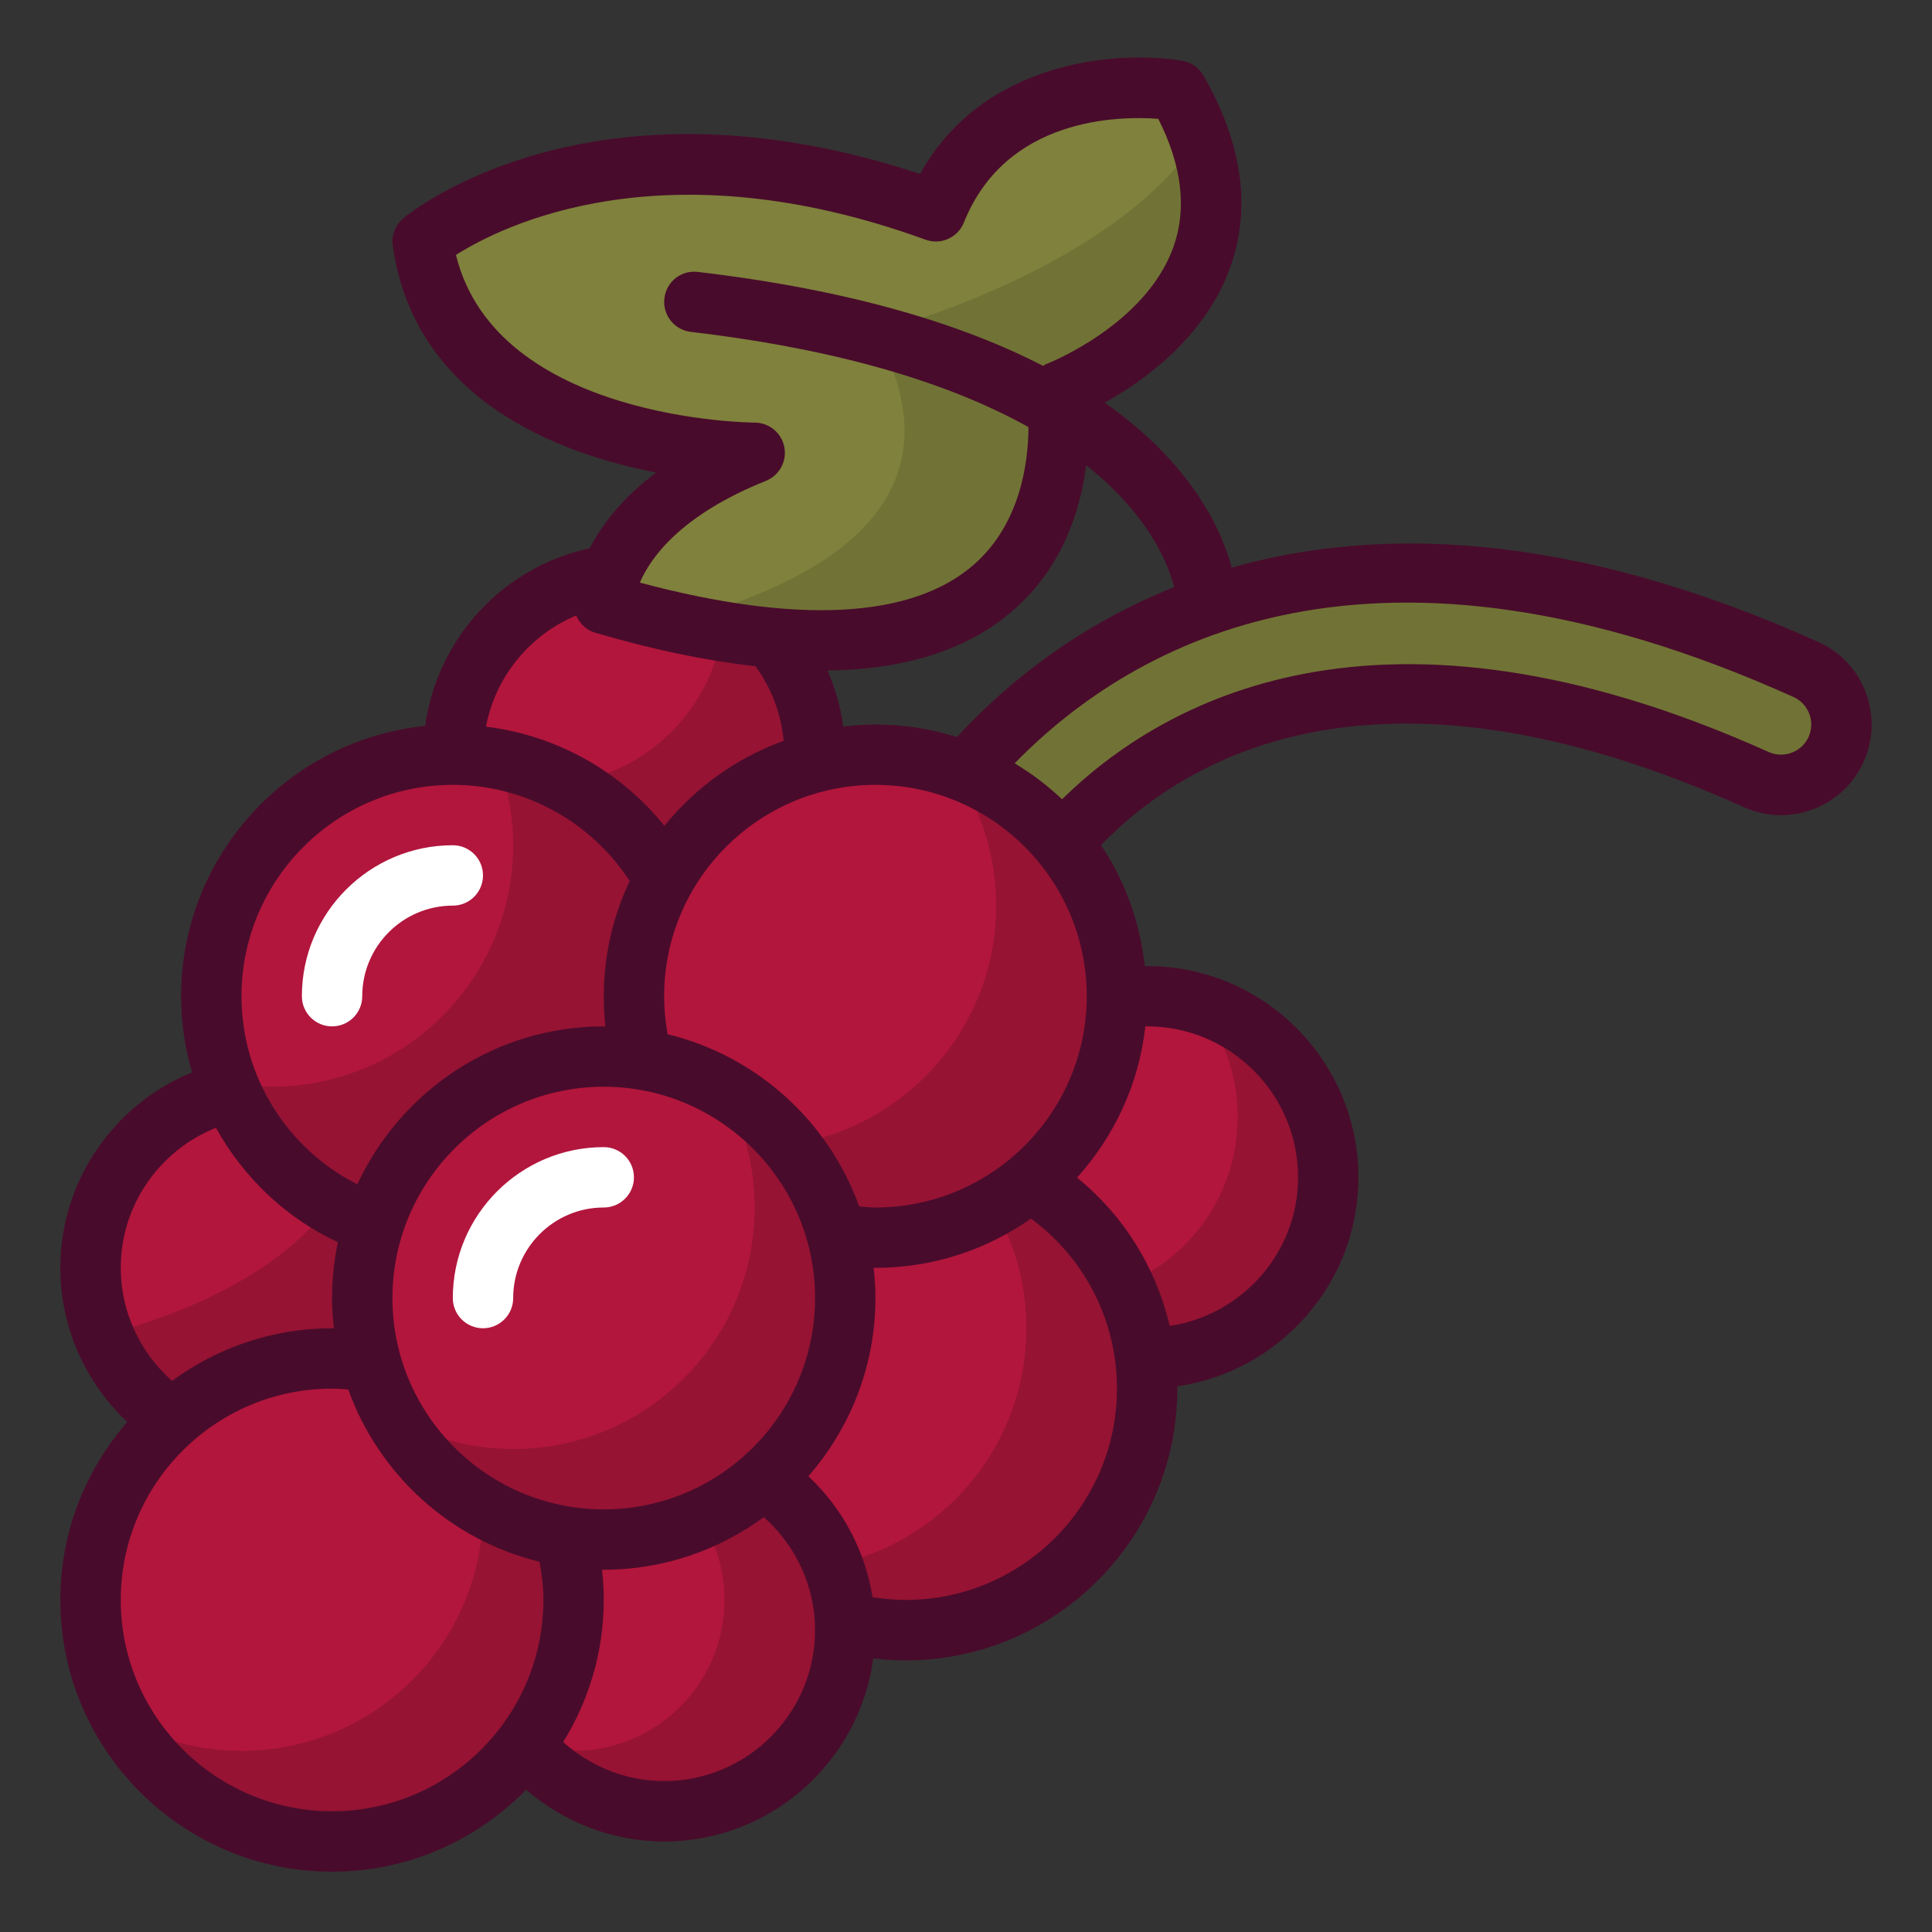 <svg id="grape" viewBox="0 0 64 64" xmlns="http://www.w3.org/2000/svg"><rect x="0" y="0" width="64" height="64" fill="#333333" stroke="none"/><path d="m31.997 30.994c-.303 0-.61-.069-.898-.215-.981-.498-1.38-1.689-.888-2.673.079-.158 8.109-15.606 29.609-5.929 1.008.453 1.457 1.637 1.004 2.645-.454 1.007-1.641 1.457-2.645 1.003-17.904-8.056-24.14 3.582-24.396 4.081-.355.691-1.059 1.09-1.787 1.09z" fill="#707335"/><circle cx="38" cy="39" fill="#b2163c" r="6"/><path d="m39.673 33.241c.829 1.029 1.327 2.335 1.327 3.759 0 3.314-2.686 6-6 6-.581 0-1.142-.087-1.673-.241 1.1 1.366 2.783 2.241 4.673 2.241 3.314 0 6-2.686 6-6 0-2.732-1.828-5.034-4.327-5.759z" fill="#961333"/><circle cx="30" cy="46" fill="#b2163c" r="8"/><path d="m31.427 38.134c1.579 1.461 2.573 3.545 2.573 5.866 0 4.418-3.582 8-8 8-.488 0-.963-.051-1.427-.134 1.427 1.321 3.33 2.134 5.427 2.134 4.418 0 8-3.582 8-8 0-3.93-2.837-7.192-6.573-7.866z" fill="#961333"/><circle cx="22" cy="54" fill="#b2163c" r="6"/><path d="m22 48c-.556 0-1.091.082-1.602.223 2.076.608 3.602 2.505 3.602 4.777 0 2.761-2.239 5-5 5-.614 0-1.195-.126-1.738-.328 1.098 1.414 2.809 2.328 4.738 2.328 3.314 0 6-2.686 6-6s-2.686-6-6-6z" fill="#961333"/><circle cx="9" cy="42" fill="#b2163c" r="6"/><path d="m12.247 36.959c-.783 4.314-5.271 6.34-8.813 7.272.886 2.208 3.042 3.769 5.567 3.769 3.314 0 6-2.686 6-6 0-2.116-1.098-3.973-2.753-5.041z" fill="#961333"/><circle cx="11" cy="53" fill="#b2163c" r="8"/><path d="m14.951 46.049c.664 1.166 1.049 2.513 1.049 3.951 0 4.418-3.582 8-8 8-1.438 0-2.785-.385-3.951-1.049 1.377 2.416 3.971 4.049 6.951 4.049 4.418 0 8-3.582 8-8 0-2.98-1.633-5.574-4.049-6.951z" fill="#961333"/><circle cx="21" cy="25" fill="#b2163c" r="6"/><path d="m23.99 19.803c.002.066.01.13.01.197 0 3.314-2.686 6-6 6-1.09 0-2.109-.295-2.99-.803.105 3.222 2.743 5.803 5.99 5.803 3.314 0 6-2.686 6-6 0-2.224-1.213-4.16-3.01-5.197z" fill="#961333"/><path d="m31 7c-11-4-17 1-17 1 1 7 11 7 11 7-5 2-5 5-5 5 17 5 15-7 15-7s8-3 4-10c0 0-6-1-8 4z" fill="#7f813c"/><path d="m29 11c2.984 5.47-1.452 8.219-6.665 9.601 14.462 3.249 12.665-7.601 12.665-7.601s6.778-2.548 4.726-8.418c-3.06 4.499-10.726 6.418-10.726 6.418z" fill="#707335"/><circle cx="15" cy="33" fill="#b2163c" r="8"/><path d="m16.464 25.14c.341.889.536 1.851.536 2.86 0 4.418-3.582 8-8 8-.501 0-.989-.052-1.464-.14 1.152 3.004 4.055 5.14 7.464 5.14 4.418 0 8-3.582 8-8 0-3.917-2.818-7.171-6.536-7.86z" fill="#961333"/><circle cx="29" cy="33" fill="#b2163c" r="8"/><path d="m31.557 25.425c.907 1.297 1.443 2.872 1.443 4.575 0 4.418-3.582 8-8 8-.895 0-1.753-.154-2.557-.425 1.446 2.069 3.842 3.425 6.557 3.425 4.418 0 8-3.582 8-8 0-3.523-2.28-6.507-5.443-7.575z" fill="#961333"/><circle cx="20" cy="43" fill="#b2163c" r="8"/><path d="m23.951 36.049c.664 1.166 1.049 2.513 1.049 3.951 0 4.418-3.582 8-8 8-1.438 0-2.785-.385-3.951-1.049 1.377 2.416 3.971 4.049 6.951 4.049 4.418 0 8-3.582 8-8 0-2.98-1.633-5.574-4.049-6.951z" fill="#961333"/><path d="m16 44c-.553 0-1-.448-1-1 0-2.757 2.243-5 5-5 .553 0 1 .448 1 1s-.447 1-1 1c-1.654 0-3 1.346-3 3 0 .552-.447 1-1 1z" fill="#fff"/><path d="m11 34c-.553 0-1-.448-1-1 0-2.757 2.243-5 5-5 .553 0 1 .448 1 1s-.447 1-1 1c-1.654 0-3 1.346-3 3 0 .552-.447 1-1 1z" fill="#fff"/><path d="m61.805 22.936c-.284-.75-.843-1.343-1.574-1.672-8.295-3.733-14.682-3.81-19.427-2.462-.354-1.303-1.356-3.459-4.209-5.462 1.321-.736 3.325-2.178 4.152-4.469.709-1.964.413-4.106-.879-6.367-.149-.261-.407-.441-.704-.49-2.19-.367-6.62.01-8.683 3.748-10.866-3.592-16.865 1.256-17.122 1.471-.266.222-.398.566-.35.91.726 5.075 5.43 6.873 8.729 7.51-1.151.862-1.816 1.757-2.203 2.51-2.852.61-5.05 2.963-5.452 5.885-4.534.46-8.084 4.3-8.084 8.954 0 .871.128 1.718.363 2.522-2.555 1.044-4.363 3.552-4.363 6.478 0 1.973.836 3.805 2.217 5.103-1.377 1.581-2.217 3.641-2.217 5.897 0 4.962 4.037 9 9 9 2.518 0 4.795-1.042 6.43-2.715 1.255 1.082 2.87 1.715 4.57 1.715 3.542 0 6.471-2.647 6.93-6.065.353.042.71.065 1.07.065 4.963 0 9-4.038 9-9 0-.027-.005-.052-.005-.079 3.389-.486 6.005-3.4 6.005-6.921 0-3.86-3.141-7-7-7-.025 0-.05.005-.075.006-.164-1.472-.664-2.843-1.452-4.014 2.955-3.043 9.345-6.634 21.294-1.257.73.33 1.546.354 2.295.07.75-.285 1.344-.843 1.674-1.574.329-.731.354-1.546.068-2.295zm-22.907-3.487c-3.343 1.331-5.695 3.333-7.199 4.966-.853-.269-1.759-.415-2.699-.415-.362 0-.716.028-1.067.069-.086-.644-.263-1.267-.521-1.858 2.626-.033 4.699-.707 6.191-2.028 1.605-1.422 2.186-3.276 2.378-4.772 2.045 1.622 2.704 3.22 2.917 4.038zm-18.898 30.551c-3.859 0-7-3.14-7-7s3.141-7 7-7 7 3.14 7 7-3.141 7-7 7zm2.116-15.738c-.075-.413-.116-.834-.116-1.262 0-3.86 3.141-7 7-7s7 3.14 7 7-3.141 7-7 7c-.18 0-.358-.02-.537-.034-1.015-2.822-3.396-4.99-6.346-5.705zm3.255-18.333c.445-.178.701-.647.611-1.118-.091-.471-.503-.811-.982-.811-.088 0-8.55-.066-9.896-5.555 1.541-.978 6.895-3.654 15.555-.505.508.185 1.069-.068 1.271-.568 1.393-3.483 5.115-3.535 6.439-3.436.786 1.554.955 2.981.501 4.248-.935 2.606-4.189 3.869-4.221 3.88-.035.013-.062.039-.094.056-2.612-1.345-6.276-2.505-11.437-3.112-.556-.068-1.046.328-1.11.876s.328 1.045.876 1.11c5.26.619 8.798 1.823 11.186 3.154-.007 1.191-.271 3.202-1.802 4.549-2.037 1.794-5.854 1.999-11.072.602.356-.831 1.359-2.242 4.177-3.369zm-6.283 4.459c.115.269.336.485.63.572 1.937.57 3.699.93 5.31 1.112.529.726.848 1.573.931 2.469-1.562.564-2.923 1.549-3.95 2.815-1.447-1.795-3.554-2.997-5.911-3.284.317-1.668 1.459-3.045 2.991-3.683zm-4.088 5.612c2.419 0 4.595 1.244 5.859 3.184-.547 1.159-.859 2.45-.859 3.816 0 .337.019.672.055 1.003-.019-0-.037-.003-.055-.003-3.617 0-6.733 2.149-8.163 5.233-2.312-1.172-3.837-3.553-3.837-6.233 0-3.86 3.141-7 7-7zm-7.848 11.36c.911 1.636 2.304 2.981 4.041 3.791-.125.597-.193 1.215-.193 1.849 0 .34.023.674.06 1.004-.02-0-.04-.004-.06-.004-1.983 0-3.812.652-5.301 1.743-1.053-.931-1.699-2.281-1.699-3.743 0-2.103 1.309-3.903 3.152-4.64zm3.848 22.64c-3.859 0-7-3.14-7-7s3.141-7 7-7c.18 0 .358.016.536.029 1.013 2.82 3.39 4.988 6.337 5.706.076.415.128.835.128 1.265 0 3.86-3.141 7-7 7zm11-1c-1.25 0-2.436-.478-3.343-1.293.846-1.371 1.343-2.98 1.343-4.707 0-.337-.019-.672-.055-1.003.019 0.0.037.003.055.003 1.983 0 3.812-.652 5.301-1.743 1.053.931 1.699 2.281 1.699 3.743 0 2.757-2.243 5-5 5zm8-6c-.371 0-.736-.035-1.096-.092-.246-1.549-1.003-2.953-2.125-4.007 1.379-1.582 2.221-3.643 2.221-5.901 0-.34-.023-.674-.06-1.004.02 0.0.04.004.06.004 1.917 0 3.691-.607 5.152-1.632 1.766 1.298 2.848 3.362 2.848 5.632 0 3.86-3.141 7-7 7zm7.94-18.997c.02-0.0.04-.003.06-.003 2.757 0 5 2.243 5 5 0 2.501-1.851 4.56-4.251 4.924-.456-1.94-1.53-3.666-3.07-4.913 1.227-1.361 2.048-3.092 2.262-5.008zm21.973-9.594c-.11.244-.309.43-.56.525-.251.094-.522.085-.764-.023-12.938-5.821-20.153-1.638-23.407 1.566-.477-.452-1.003-.851-1.57-1.191 3.977-4.072 11.927-8.443 25.797-2.198.244.109.431.308.525.557.095.25.086.521-.022.764z" fill="#490b2b"/></svg>